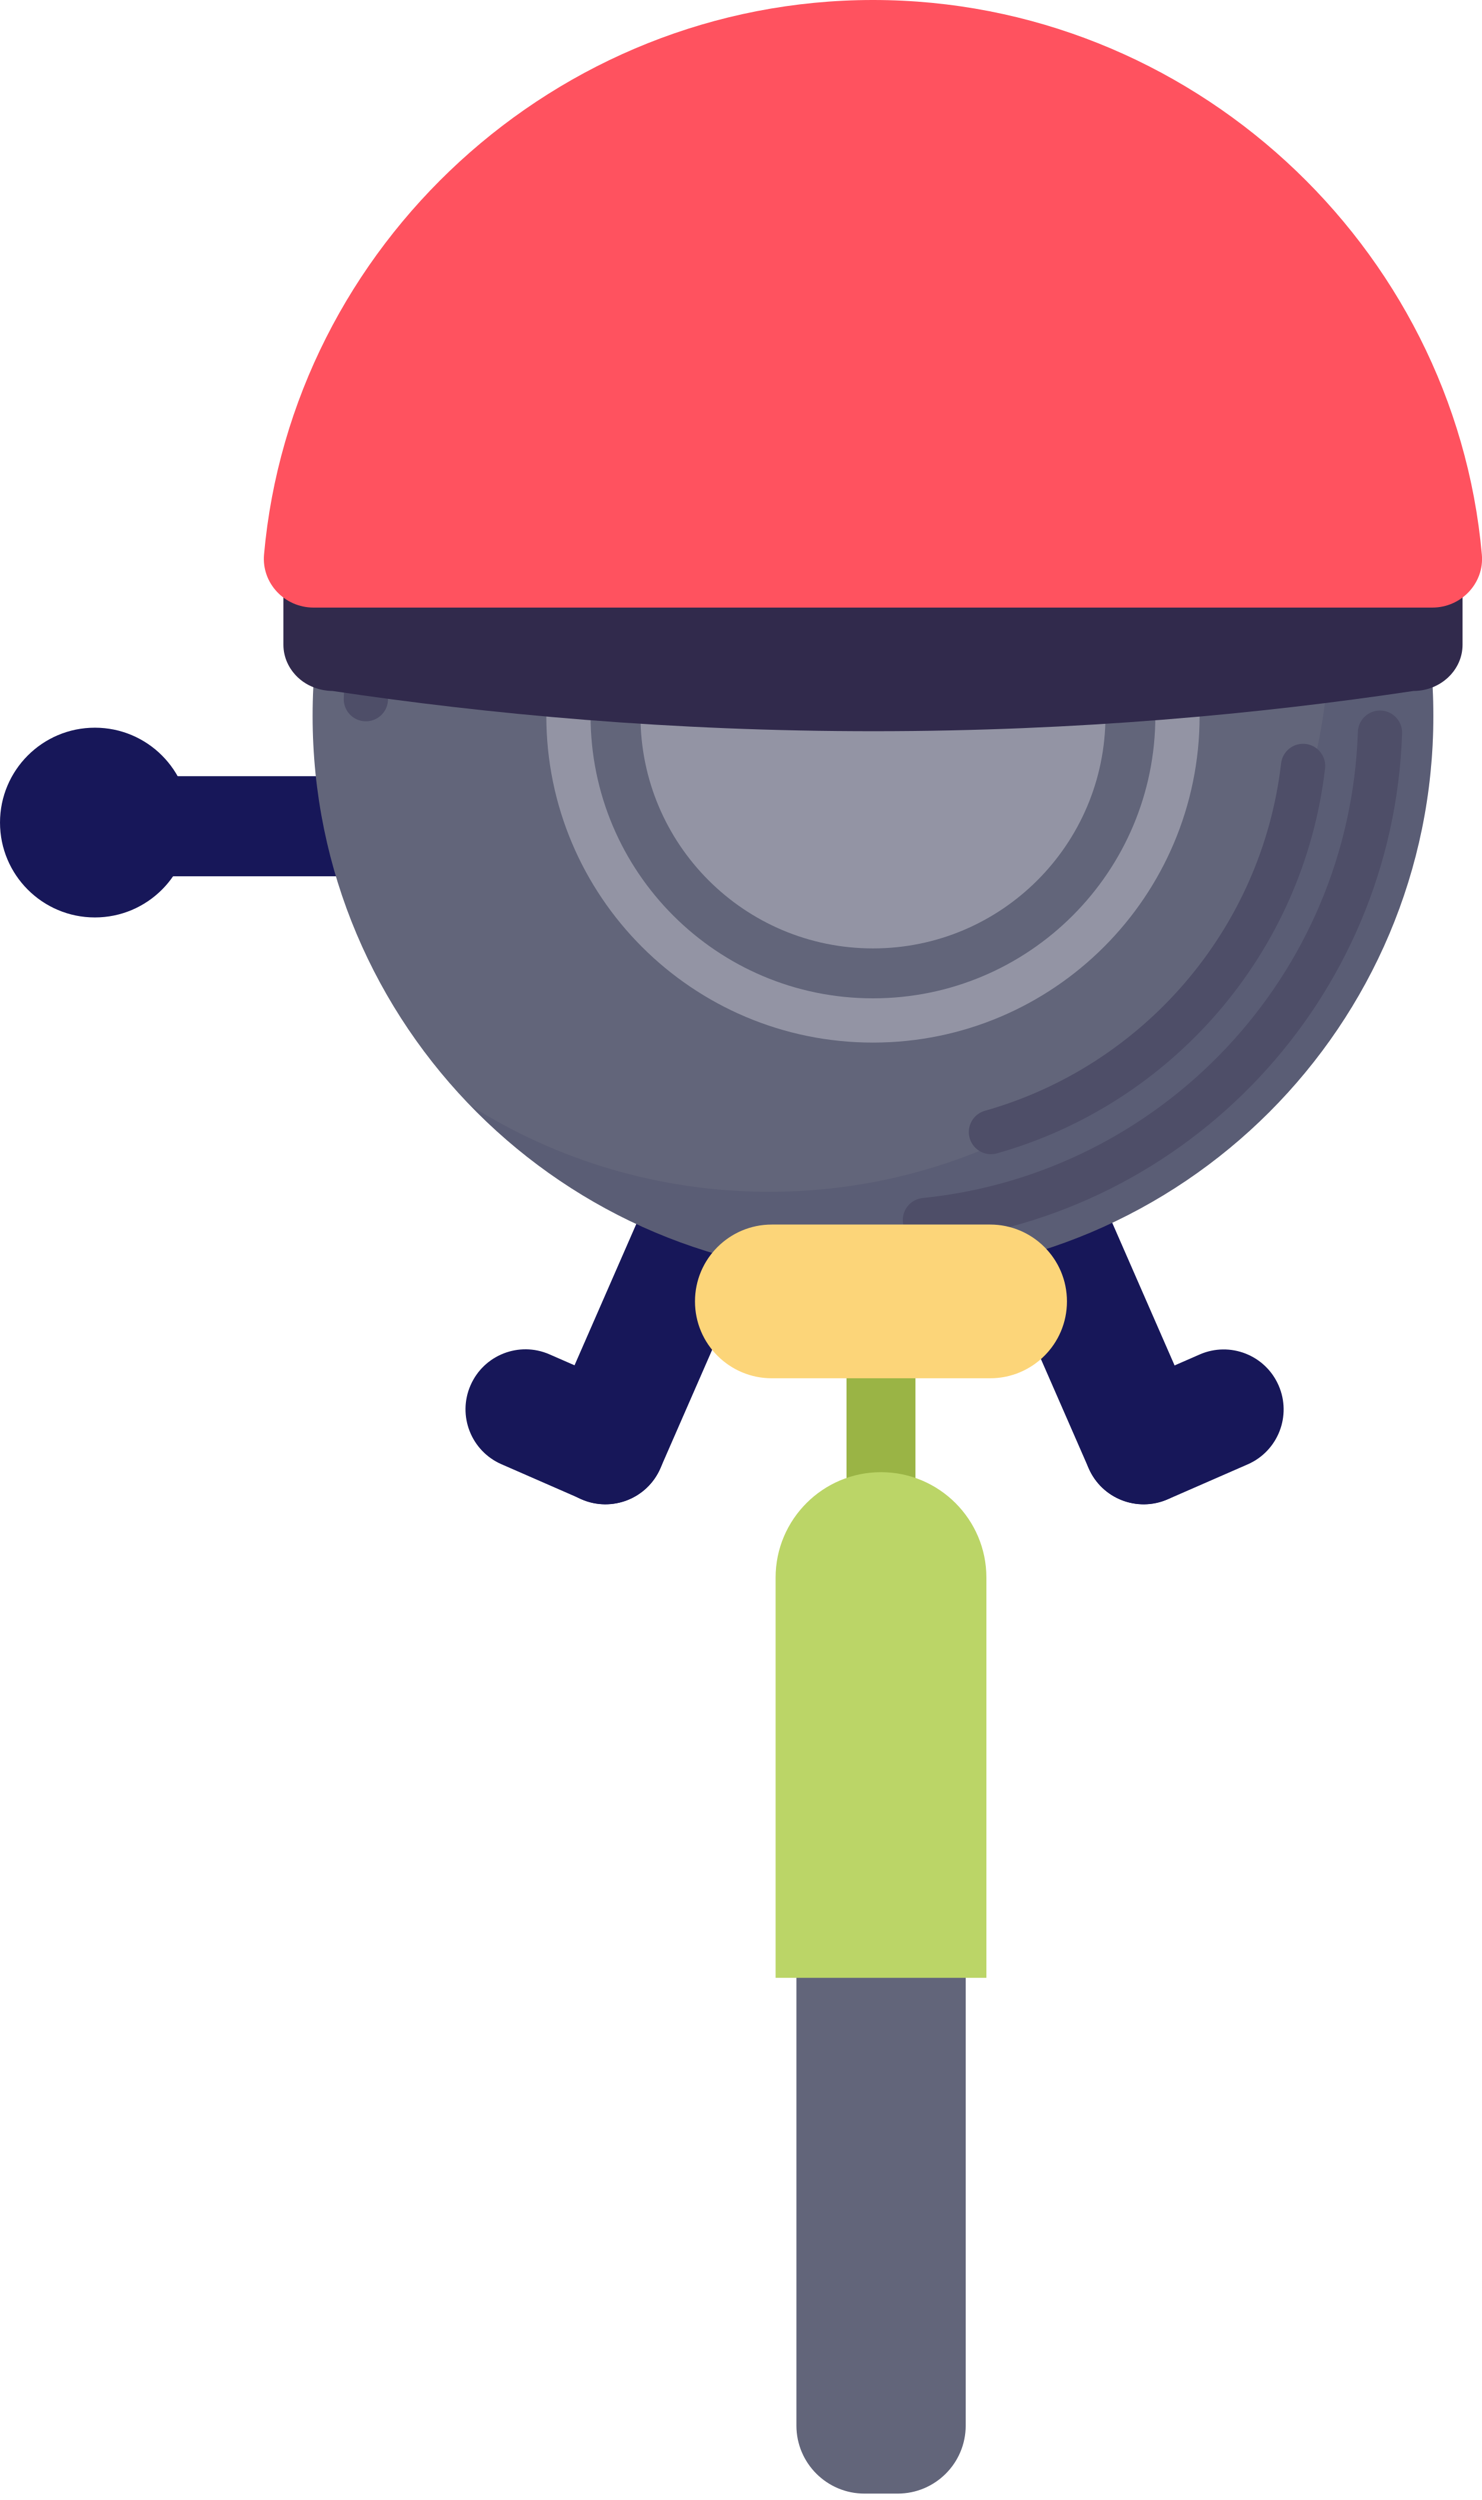 <svg width="150" height="253" viewBox="0 0 150 253" fill="none" xmlns="http://www.w3.org/2000/svg">
<g clip-path="url(#clip0_5171_53706)">
<path d="M89.169 130.258V162.451" stroke="#9AB445" stroke-width="6.978"/>
<path d="M90.856 188.149H87.497C83.692 188.149 80.608 191.233 80.608 195.037V245.485C80.608 249.29 83.692 252.373 87.497 252.373H90.856C94.66 252.373 97.744 249.29 97.744 245.485V195.037C97.744 191.233 94.66 188.149 90.856 188.149Z" fill="#62657A"/>
<path d="M14.002 88.688H40.489C42.611 88.688 44.331 86.967 44.331 84.845V82.399C44.331 80.277 42.611 78.557 40.489 78.557H14.002C11.88 78.557 10.159 80.277 10.159 82.399V84.845C10.159 86.967 11.88 88.688 14.002 88.688Z" fill="#171759"/>
<path d="M9.603 92.853C14.906 92.853 19.206 88.553 19.206 83.25C19.206 77.947 14.906 73.648 9.603 73.648C4.3 73.648 0.001 77.947 0.001 83.25C0.001 88.553 4.3 92.853 9.603 92.853Z" fill="#171759"/>
<path d="M121.311 143.743L111.599 121.525C110.258 118.456 106.683 117.056 103.614 118.397L103.606 118.401C100.537 119.742 99.136 123.318 100.478 126.386L110.189 148.604C111.531 151.673 115.106 153.073 118.175 151.732L118.183 151.728C121.252 150.387 122.652 146.812 121.311 143.743Z" fill="#171759"/>
<path d="M121.426 137.083L113.325 140.624C110.256 141.965 108.856 145.54 110.197 148.609L110.201 148.617C111.542 151.686 115.117 153.086 118.186 151.745L126.287 148.204C129.356 146.863 130.756 143.288 129.415 140.219L129.411 140.211C128.07 137.142 124.495 135.742 121.426 137.083Z" fill="#171759"/>
<path d="M66.835 148.616L76.546 126.398C77.887 123.329 76.487 119.754 73.418 118.413L73.41 118.409C70.341 117.068 66.766 118.468 65.425 121.537L55.713 143.755C54.372 146.824 55.772 150.399 58.841 151.74L58.849 151.744C61.918 153.085 65.493 151.685 66.835 148.616Z" fill="#171759"/>
<path d="M50.752 148.191L58.853 151.732C61.922 153.073 65.497 151.673 66.838 148.604L66.842 148.596C68.183 145.527 66.783 141.952 63.714 140.611L55.613 137.07C52.545 135.728 48.969 137.129 47.628 140.198L47.624 140.206C46.283 143.275 47.684 146.85 50.752 148.191Z" fill="#171759"/>
<path d="M88.358 129.175C119.682 129.175 145.076 103.781 145.076 72.457C145.076 41.132 119.682 15.739 88.358 15.739C57.033 15.739 31.64 41.132 31.64 72.457C31.64 103.781 57.033 129.175 88.358 129.175Z" fill="#62657A"/>
<path opacity="0.43" d="M88.357 103.279C105.38 103.279 119.179 89.479 119.179 72.456C119.179 55.434 105.38 41.634 88.357 41.634C71.334 41.634 57.535 55.434 57.535 72.456C57.535 89.479 71.334 103.279 88.357 103.279Z" stroke="#D3D3DD" stroke-width="4.479" stroke-miterlimit="10"/>
<path opacity="0.43" d="M88.358 95.987C101.353 95.987 111.889 85.452 111.889 72.456C111.889 59.46 101.353 48.925 88.358 48.925C75.362 48.925 64.827 59.46 64.827 72.456C64.827 85.452 75.362 95.987 88.358 95.987Z" fill="#D3D3DD"/>
<path opacity="0.2" d="M145.075 72.456C145.075 103.78 119.681 129.174 88.357 129.174C72.35 129.174 57.902 122.545 47.592 111.877C56.352 117.413 66.725 120.619 77.85 120.619C109.174 120.619 134.559 95.225 134.559 63.901C134.559 48.584 128.495 34.682 118.615 24.48C134.514 34.521 145.075 52.257 145.075 72.456Z" fill="#3D3D60"/>
<path d="M139.674 74.15C138.814 99.938 118.938 120.907 93.615 123.478" stroke="#4E4E68" stroke-width="4.479" stroke-miterlimit="10" stroke-linecap="round"/>
<path d="M131.89 77.518C129.821 95.298 117.111 109.827 100.298 114.574" stroke="#4E4E68" stroke-width="4.479" stroke-miterlimit="10" stroke-linecap="round"/>
<path d="M37.032 70.764C37.892 44.976 57.769 24.007 83.091 21.436" stroke="#4E4E68" stroke-width="4.479" stroke-miterlimit="10" stroke-linecap="round"/>
<path d="M44.817 67.396C46.886 49.615 59.596 35.087 76.409 30.339" stroke="#4E4E68" stroke-width="4.479" stroke-miterlimit="10" stroke-linecap="round"/>
<path d="M100.216 123.934H78.118C73.824 123.934 70.343 127.415 70.343 131.709V131.718C70.343 136.012 73.824 139.493 78.118 139.493H100.216C104.51 139.493 107.991 136.012 107.991 131.718V131.709C107.991 127.415 104.51 123.934 100.216 123.934Z" fill="#FCD579"/>
<path d="M89.17 148.996C95.055 148.996 99.838 153.78 99.838 159.665V200.17H78.502V159.665C78.502 153.78 83.285 148.996 89.17 148.996Z" fill="#BBD567"/>
<path d="M143.07 69.93C127.404 72.276 109.059 73.996 88.556 74.005C67.882 74.014 49.403 72.285 33.647 69.93C33.316 69.93 31.56 69.894 30.145 68.559C29.249 67.708 28.685 66.544 28.685 65.254V57.73C28.685 55.159 30.915 53.054 33.647 53.054H143.07C145.793 53.054 148.032 55.159 148.032 57.73V65.254C148.032 67.825 145.802 69.93 143.07 69.93Z" fill="#312A4C"/>
<path d="M31.73 61.492C28.81 61.492 26.472 59.029 26.723 56.135C29.499 24.874 56.237 -0 88.358 -0C120.479 -0 147.217 24.874 149.985 56.135C150.245 59.02 147.898 61.492 144.978 61.492H31.73Z" fill="#FF525F"/>
</g>
<defs>
<clipPath id="clip0_5171_53706">
<rect width="150" height="252.374" fill="white"/>
</clipPath>
</defs>
</svg>
